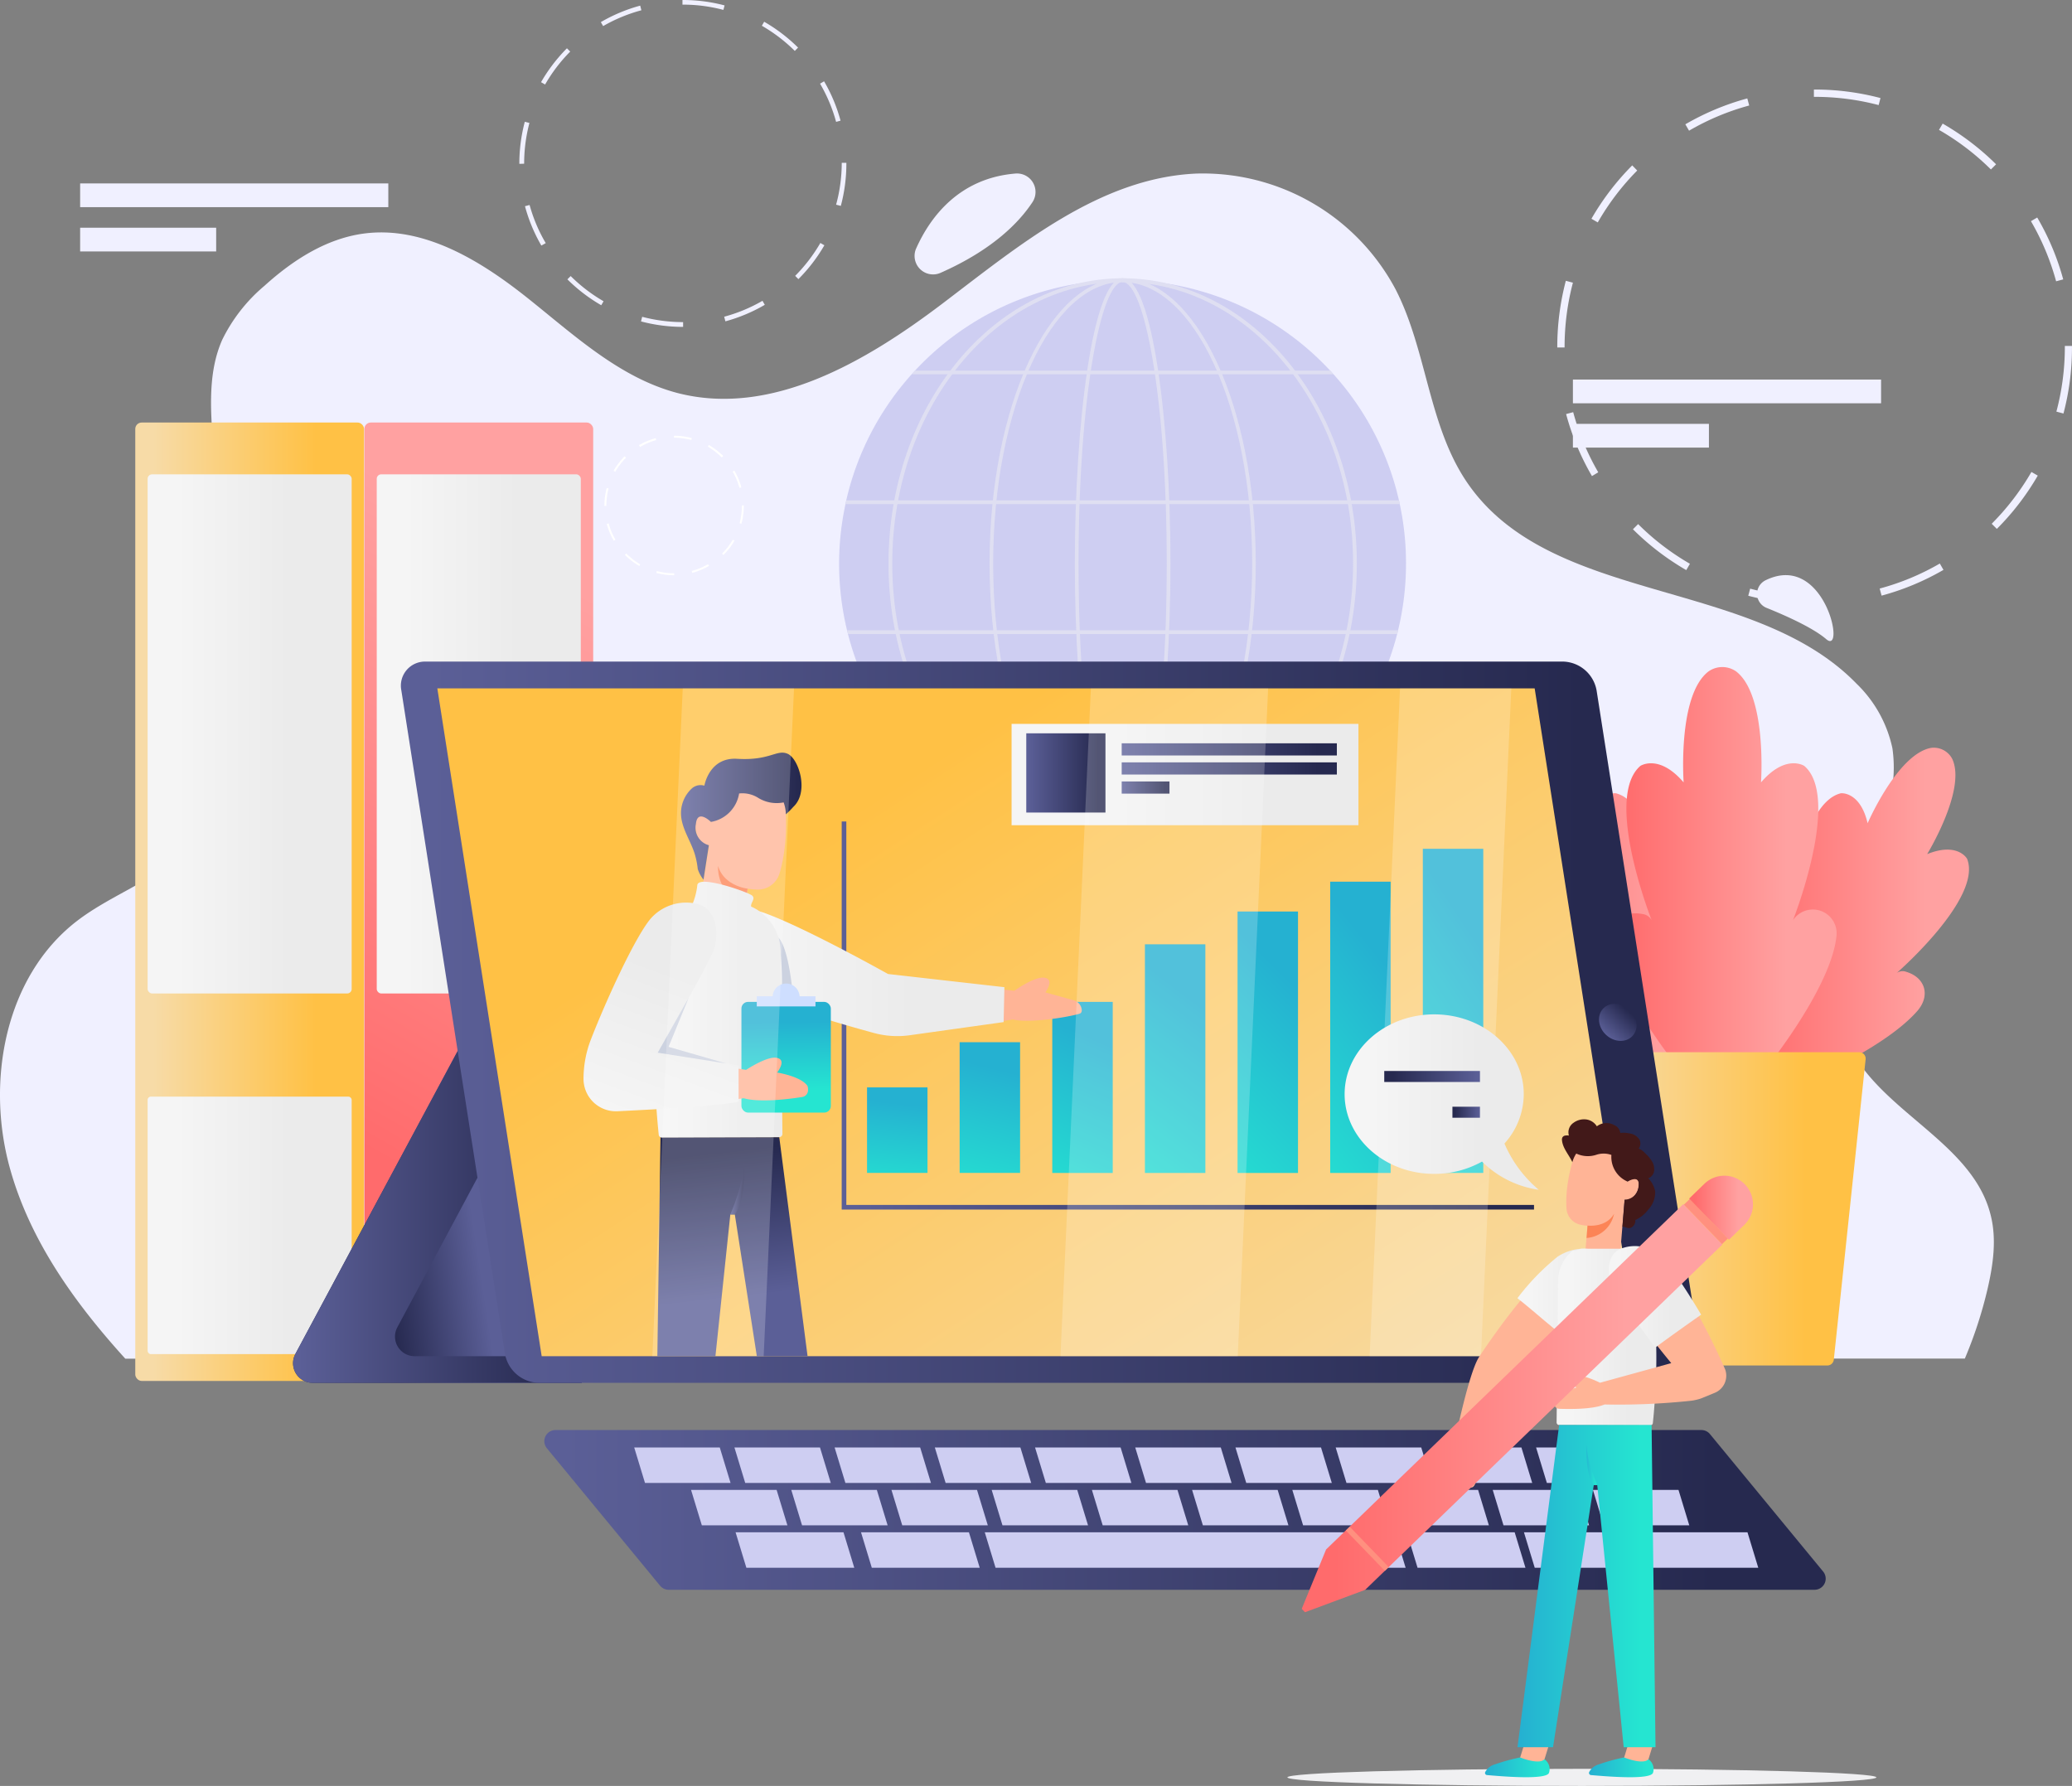 <svg xmlns="http://www.w3.org/2000/svg" xmlns:xlink="http://www.w3.org/1999/xlink" width="288" height="248.246" viewBox="0 0 288 248.246"><rect x="0" y="0" width="288" height="248.246" fill="#808080" stroke="none"/><defs><style>.a{fill:#f0f0ff;}.b{fill:#fff;}.c{fill:url(#a);}.d{fill:url(#b);}.e{fill:url(#c);}.f{fill:url(#d);}.g{fill:url(#g);}.h{fill:url(#h);}.i{fill:url(#i);}.j{fill:url(#j);}.k{fill:url(#k);}.l{fill:#cecef2;}.m{fill:#dfdff2;}.n{fill:url(#l);}.o{fill:url(#m);}.p{fill:url(#n);}.q{fill:url(#o);}.r{fill:url(#p);}.s{fill:url(#q);}.t{fill:url(#r);}.u{fill:url(#s);}.v{fill:url(#t);}.w{fill:url(#u);}.x{fill:url(#v);}.y{fill:url(#w);}.z{fill:url(#x);}.aa{fill:url(#y);}.ab{fill:url(#z);}.ac{fill:url(#aa);}.ad{fill:url(#ab);}.ae{fill:url(#ac);}.af{fill:url(#ad);}.ag{fill:url(#ae);}.ah{fill:#ffb496;}.ai{fill:#fc8456;}.aj{fill:url(#af);}.ak{fill:url(#ag);}.al{fill:#ccd2e0;}.am{fill:url(#ah);}.an{fill:url(#ai);}.ao{fill:#cedeff;}.ap{fill:url(#aj);}.aq{opacity:0.21;}.ar{fill:#f0f0f2;}.as{fill:#421919;}.at{fill:url(#ak);}.au{fill:url(#al);}.av{fill:url(#am);}.aw{fill:url(#an);}.ax{fill:#ff907f;}.ay{fill:url(#ao);}.az{fill:url(#ap);}.ba{fill:url(#aq);}.bb{fill:url(#ar);}.bc{fill:url(#as);}.bd{fill:url(#at);}.be{fill:url(#au);}</style><linearGradient id="a" y1="0.5" x2="1" y2="0.5" gradientUnits="objectBoundingBox"><stop offset="0.08" stop-color="#f7dba7"/><stop offset="0.79" stop-color="#ffc145"/></linearGradient><linearGradient id="b" y1="0.5" x2="1" y2="0.5" gradientUnits="objectBoundingBox"><stop offset="0.14" stop-color="#f5f5f5"/><stop offset="0.69" stop-color="#ebebeb"/></linearGradient><linearGradient id="c" x1="0" y1="0.5" x2="1" y2="0.5" xlink:href="#b"/><linearGradient id="d" x1="0.444" y1="0.904" x2="0.585" y2="-0.115" gradientUnits="objectBoundingBox"><stop offset="0.08" stop-color="#ff6b6c"/><stop offset="0.77" stop-color="#ffa1a1"/></linearGradient><linearGradient id="g" x1="0" y1="0.5" x2="1" y2="0.5" xlink:href="#d"/><linearGradient id="h" x1="0" y1="0.5" x2="1" y2="0.5" xlink:href="#d"/><linearGradient id="i" x1="0" y1="0.5" x2="1" y2="0.5" xlink:href="#d"/><linearGradient id="j" y1="0.5" x2="0.999" y2="0.5" xlink:href="#a"/><linearGradient id="k" y1="0.5" x2="1" y2="0.5" gradientUnits="objectBoundingBox"><stop offset="0.02" stop-color="#5b5f97"/><stop offset="0.91" stop-color="#26294f"/></linearGradient><linearGradient id="l" x1="0.604" y1="0.614" x2="0.256" y2="0.716" xlink:href="#k"/><linearGradient id="m" x1="0" y1="0.5" x2="1" y2="0.5" xlink:href="#k"/><linearGradient id="n" x1="0" y1="0.5" x2="1" y2="0.5" xlink:href="#k"/><linearGradient id="o" x1="1.108" y1="1.024" x2="0.03" y2="0.096" xlink:href="#a"/><linearGradient id="p" x1="-0.047" y1="0.5" x2="1.047" y2="0.5" xlink:href="#k"/><linearGradient id="q" x1="0" y1="0.5" x2="1" y2="0.5" xlink:href="#b"/><linearGradient id="r" x1="0" y1="0.5" x2="1" y2="0.5" xlink:href="#k"/><linearGradient id="s" x1="0" y1="0.498" x2="1" y2="0.498" xlink:href="#k"/><linearGradient id="t" x1="0" y1="0.502" x2="1" y2="0.502" xlink:href="#k"/><linearGradient id="u" x1="0" y1="0.502" x2="1" y2="0.502" xlink:href="#k"/><linearGradient id="v" x1="0.593" y1="0.173" x2="0.236" y2="1.423" gradientUnits="objectBoundingBox"><stop offset="0.02" stop-color="#25b1d1"/><stop offset="0.89" stop-color="#25e5d1"/></linearGradient><linearGradient id="w" x1="0.584" y1="0.173" x2="0.262" y2="1.423" xlink:href="#v"/><linearGradient id="x" x1="0.575" y1="0.172" x2="0.287" y2="1.425" xlink:href="#v"/><linearGradient id="y" x1="0.566" y1="0.172" x2="0.313" y2="1.426" xlink:href="#v"/><linearGradient id="z" x1="0.55" y1="0.17" x2="0.36" y2="1.43" xlink:href="#v"/><linearGradient id="aa" x1="0.539" y1="0.169" x2="0.393" y2="1.436" xlink:href="#v"/><linearGradient id="ab" x1="0.525" y1="0.164" x2="0.428" y2="1.448" xlink:href="#v"/><linearGradient id="ac" x1="0" y1="0.5" x2="1" y2="0.5" xlink:href="#k"/><linearGradient id="ad" x1="0.481" y1="0.75" x2="0.423" y2="0" xlink:href="#k"/><linearGradient id="ae" x1="0" y1="0.5" x2="1.001" y2="0.5" xlink:href="#k"/><linearGradient id="af" x1="0" y1="0.5" x2="1.001" y2="0.5" xlink:href="#k"/><linearGradient id="ag" x1="0" y1="0.501" x2="1" y2="0.501" xlink:href="#b"/><linearGradient id="ah" x1="0.001" y1="0.5" x2="1.001" y2="0.5" xlink:href="#b"/><linearGradient id="ai" x1="0.497" y1="0.169" x2="0.503" y2="0.879" xlink:href="#v"/><linearGradient id="aj" x1="0.394" y1="1.256" x2="0.76" y2="-0.068" xlink:href="#b"/><linearGradient id="ak" x1="0" y1="0.499" x2="1.001" y2="0.499" xlink:href="#b"/><linearGradient id="al" x1="0" y1="0.5" x2="1" y2="0.5" xlink:href="#b"/><linearGradient id="am" x1="0" y1="0.5" x2="1" y2="0.5" xlink:href="#b"/><linearGradient id="an" x1="0" y1="0.5" x2="1" y2="0.5" xlink:href="#d"/><linearGradient id="ao" x1="0" y1="0.5" x2="1" y2="0.5" xlink:href="#d"/><linearGradient id="ap" x1="0" y1="0.51" x2="0.999" y2="0.51" xlink:href="#v"/><linearGradient id="aq" x1="0" y1="0.5" x2="1" y2="0.5" xlink:href="#v"/><linearGradient id="ar" x1="0.003" y1="0.501" x2="1" y2="0.501" xlink:href="#v"/><linearGradient id="as" x1="0" y1="0.51" x2="1" y2="0.51" xlink:href="#v"/><linearGradient id="at" x1="0" y1="0.5" x2="1" y2="0.5" xlink:href="#b"/><linearGradient id="au" x1="0" y1="0.5" x2="1" y2="0.5" xlink:href="#k"/></defs><g transform="translate(-0.002)"><g transform="translate(0.002)"><path class="a" d="M273.106,202.242a59.484,59.484,0,0,0,3.156-9.675c.784-3.375,1.286-6.93.431-10.286-2.571-10.35-15.911-14.5-20.051-24.332-4.5-10.607,3.484-21.979,6-33.21a18.893,18.893,0,0,0,.4-7.322,17.541,17.541,0,0,0-5-9C243.631,93.6,215.57,97.54,203.922,80.459c-5.4-7.92-5.561-18.341-9.951-26.865a30.349,30.349,0,0,0-27.688-16.071c-13.41.6-24.551,9.926-35.242,18.039s-23.818,15.8-36.81,12.478c-8.1-2.1-14.471-8.113-21.021-13.314s-14.451-10-22.731-8.852c-5.194.72-9.816,3.716-13.706,7.239a22.986,22.986,0,0,0-5.876,7.5c-1.98,4.455-1.646,9.546-1.286,14.406l2.179,28.7c.726,9.559,1.054,20.346-5.49,27.36-4.281,4.59-10.684,6.538-15.654,10.376-9.906,7.669-12.613,22.114-9.3,34.207,2.764,10.093,9,18.8,16.071,26.589Z" transform="translate(-0.002 -13.396)"/><path class="a" d="M197.974,47.921c1.929-4.32,5.959-9.771,13.828-10.4a2.571,2.571,0,0,1,2.327,3.986c-1.832,2.777-5.5,6.6-12.767,9.816a2.571,2.571,0,0,1-3.388-3.407Z" transform="translate(-70.624 -13.4)"/><path class="a" d="M381.126,125.054a2.1,2.1,0,0,0,.109,3.857c2.777,1.119,6.48,2.79,8.286,4.346C392.28,135.622,389.355,121.068,381.126,125.054Z" transform="translate(-135.683 -44.413)"/><path class="a" d="M135.054,45.437h0a22.932,22.932,0,0,1-5.851-.759l.161-.643a22.282,22.282,0,0,0,5.689.739Zm5.876-.771-.167-.643a21.922,21.922,0,0,0,5.323-2.211l.321.559A22.68,22.68,0,0,1,140.929,44.666Zm-17.254-2.237a22.847,22.847,0,0,1-4.706-3.6l.456-.456a22.371,22.371,0,0,0,4.571,3.5ZM151.08,38.8l-.45-.456a22.372,22.372,0,0,0,3.5-4.571l.559.321a22.686,22.686,0,0,1-3.594,4.686Zm-35.73-4.667a22.5,22.5,0,0,1-2.276-5.471l.643-.167a21.626,21.626,0,0,0,2.244,5.3Zm41.612-5.516-.643-.167a22.114,22.114,0,0,0,.784-5.728v-.09h.643v.09a22.809,22.809,0,0,1-.765,5.876ZM112.483,22.77h-.193a22.77,22.77,0,0,1,.759-5.844l.643.161a22.1,22.1,0,0,0-.733,5.67Zm43.837-5.831a21.889,21.889,0,0,0-2.231-5.31l.559-.328a22.314,22.314,0,0,1,2.289,5.471Zm-40.455-5.194-.559-.321a22.893,22.893,0,0,1,3.6-4.712l.456.456a22.2,22.2,0,0,0-3.478,4.558Zm34.714-4.667A22.153,22.153,0,0,0,146,3.581l.321-.559a23.034,23.034,0,0,1,4.712,3.594Zm-26.64-3.452-.321-.553A22.564,22.564,0,0,1,129.088.784l.167.643a22.006,22.006,0,0,0-5.316,2.2Zm16.714-2.25a21.947,21.947,0,0,0-5.625-.733h-.064V0h.064a22.6,22.6,0,0,1,5.791.753Z" transform="translate(-40.104)"/><path class="a" d="M372.53,90.923H372.5a35.852,35.852,0,0,1-9.244-1.2l.264-.984a34.94,34.94,0,0,0,8.961,1.164Zm9.257-1.215-.264-.984a34.483,34.483,0,0,0,8.357-3.478l.508.881a35.621,35.621,0,0,1-8.6,3.581Zm-27.148-3.549a36.084,36.084,0,0,1-7.412-5.676l.72-.72a34.83,34.83,0,0,0,7.2,5.516Zm43.168-5.728-.714-.714a35.087,35.087,0,0,0,5.522-7.2l.881.508A35.928,35.928,0,0,1,397.807,80.432ZM341.531,73.09a35.407,35.407,0,0,1-3.594-8.621l.984-.264a34.568,34.568,0,0,0,3.484,8.357ZM407.1,64.4l-1.016-.27a34.914,34.914,0,0,0,1.176-9V55h.99v.129a35.832,35.832,0,0,1-1.183,9.27Zm-69.377-9.186H336.71v-.084a36.151,36.151,0,0,1,1.189-9.186l.984.264a34.96,34.96,0,0,0-1.157,8.923Zm68.323-9.2a34.619,34.619,0,0,0-3.5-8.357l.874-.508a35.356,35.356,0,0,1,3.613,8.6Zm-63.707-8.184-.881-.508a35.917,35.917,0,0,1,5.67-7.419l.694.714a34.877,34.877,0,0,0-5.484,7.213Zm54.643-7.361a34.9,34.9,0,0,0-7.213-5.5l.508-.874a36.07,36.07,0,0,1,7.425,5.657Zm-41.959-5.394-.514-.881a35.744,35.744,0,0,1,8.614-3.6l.264.984a34.451,34.451,0,0,0-8.357,3.5Zm26.357-3.555a34.985,34.985,0,0,0-8.891-1.144h-.109V19.36h.1a35.865,35.865,0,0,1,9.154,1.183Z" transform="translate(-120.254 -6.914)"/><path class="b" d="M140.381,113.609h0a9.867,9.867,0,0,1-2.494-.321l.071-.264a9.565,9.565,0,0,0,2.424.315Zm2.507-.328-.071-.264a9.47,9.47,0,0,0,2.269-.945l.135.238a9.643,9.643,0,0,1-2.334.971Zm-7.354-.958a9.746,9.746,0,0,1-2.006-1.543l.193-.193a9.766,9.766,0,0,0,1.929,1.5Zm11.694-1.53-.193-.193a9.5,9.5,0,0,0,1.491-1.929l.238.135a9.5,9.5,0,0,1-1.536,1.986Zm-15.249-1.986a9.643,9.643,0,0,1-.971-2.334l.27-.071a9.071,9.071,0,0,0,.945,2.263Zm17.756-2.353-.264-.071a9.418,9.418,0,0,0,.315-2.436v-.039h.276a9.7,9.7,0,0,1-.328,2.52Zm-19.054-2.488h0a9.5,9.5,0,0,1,.321-2.488l.264.071a9.514,9.514,0,0,0-.315,2.417Zm18.778-2.494a9.232,9.232,0,0,0-.951-2.269l.238-.135a9.4,9.4,0,0,1,.977,2.334ZM132.2,99.221l-.244-.135a9.934,9.934,0,0,1,1.536-2.012l.2.193a9.155,9.155,0,0,0-1.491,1.954Zm14.786-1.993a9.554,9.554,0,0,0-1.929-1.491l.135-.238a9.932,9.932,0,0,1,2.012,1.536Zm-11.366-1.459-.135-.238a9.4,9.4,0,0,1,2.334-.977l.071.264a9.488,9.488,0,0,0-2.256.958Zm7.142-.964a9.5,9.5,0,0,0-2.411-.309V94.22a9.734,9.734,0,0,1,2.482.322Z" transform="translate(-46.672 -33.65)"/><rect class="a" width="42.834" height="3.298" transform="translate(218.629 52.759)"/><rect class="a" width="18.906" height="3.298" transform="translate(218.629 58.918)"/><rect class="a" width="42.834" height="3.298" transform="translate(11.14 25.496)"/><rect class="a" width="18.906" height="3.298" transform="translate(11.14 31.654)"/><rect class="c" width="31.802" height="133.22" rx="0.89" transform="translate(18.803 58.732)"/><rect class="d" width="28.363" height="72.161" rx="0.62" transform="translate(20.519 65.932)"/><rect class="e" width="28.363" height="35.788" rx="0.44" transform="translate(20.519 152.435)"/><rect class="f" width="31.802" height="133.22" rx="0.89" transform="translate(50.65 58.732)"/><rect class="d" width="28.363" height="72.161" rx="0.62" transform="translate(52.366 65.932)"/><rect class="e" width="28.363" height="35.788" rx="0.44" transform="translate(52.366 152.435)"/><path class="g" d="M346.809,185.064v.077c0,.026-1.607-15.776-7.348-17.139,0,0-2.668-.289-3.716,4.166,0,0-4.172-9.643-8.814-10.472a2.893,2.893,0,0,0-2.944,1.524c-2.012,4.262,3.484,13.243,3.484,13.243-4.243-1.716-5.541.643-5.541.643-2.2,5.471,9.771,15.879,9.771,15.879a1.427,1.427,0,0,0-1.337-.154c-2.668.81-3.349,3.343-1.517,5.439,4.159,4.757,13.738,8.955,13.738,8.955l4.365-2.269.874-.45,4.359-2.263s2.481-12.169.1-17.929A2.861,2.861,0,0,0,346.809,185.064Z" transform="translate(-114.879 -57.739)"/><path class="h" d="M382.991,185.064v.077c0,.026,1.614-15.776,7.354-17.139,0,0,2.668-.289,3.709,4.166,0,0,4.179-9.643,8.82-10.472a2.886,2.886,0,0,1,2.938,1.524c2.019,4.262-3.484,13.243-3.484,13.243,4.249-1.716,5.548.643,5.548.643,2.192,5.471-9.778,15.879-9.778,15.879a1.44,1.44,0,0,1,1.344-.154c2.668.81,3.349,3.343,1.517,5.439-4.159,4.757-13.744,8.955-13.744,8.955l-4.352-2.269-.874-.45-4.365-2.263s-2.475-12.169-.1-17.929a2.854,2.854,0,0,1,5.464.752Z" transform="translate(-134.462 -57.739)"/><path class="i" d="M373.533,179.357l-.045.077s6.731-17.023,1.575-21.459c0,0-2.571-1.723-6.017,2.289,0,0,.861-12.118-3.465-15.429a3.336,3.336,0,0,0-3.825,0c-4.333,3.291-3.465,15.429-3.465,15.429-3.439-4.011-6.017-2.289-6.017-2.289-5.143,4.436,1.575,21.459,1.575,21.459a1.671,1.671,0,0,0-1.286-.874c-3.163-.585-5.207,1.646-4.442,4.764,1.729,7.071,9.315,16.476,9.315,16.476h12.471s9-11.147,9.643-18.315A3.308,3.308,0,0,0,373.533,179.357Z" transform="translate(-124.272 -51.511)"/><path class="j" d="M376.036,271.057H347a.894.894,0,0,1-.894-.8l-4.4-41.754a.9.9,0,0,1,.894-.99h37.864a.887.887,0,0,1,.887.99l-4.423,41.754a.906.906,0,0,1-.894.8Z" transform="translate(-122.037 -81.253)"/><path class="k" d="M294.249,331.414H134.987a1.543,1.543,0,0,1-1.2-.566l-15.737-19.106a1.549,1.549,0,0,1,1.2-2.533H278.518a1.543,1.543,0,0,1,1.2.566l15.731,19.106a1.549,1.549,0,0,1-1.2,2.533Z" transform="translate(-42.037 -110.432)"/><path class="l" d="M271.42,336.241h-57l-1.5-4.931h57Z" transform="translate(-76.043 -118.324)"/><path class="l" d="M320.666,336.241h-15l-1.5-4.931h15Z" transform="translate(-108.633 -118.324)"/><path class="l" d="M202.666,336.241h-15l-1.5-4.931h15Z" transform="translate(-66.49 -118.324)"/><path class="l" d="M175.542,336.241h-15l-1.5-4.931h15Z" transform="translate(-56.801 -118.324)"/><path class="l" d="M162.811,327.074H150.918l-1.5-4.924h11.893Z" transform="translate(-53.365 -115.053)"/><path class="l" d="M184.477,327.074H172.584l-1.5-4.924h11.893Z" transform="translate(-61.101 -115.053)"/><path class="l" d="M206.141,327.074H194.248l-1.5-4.924h11.893Z" transform="translate(-68.84 -115.053)"/><path class="l" d="M227.811,327.074H215.918l-1.5-4.924h11.893Z" transform="translate(-76.579 -115.053)"/><path class="l" d="M249.477,327.074H237.584l-1.5-4.924h11.893Z" transform="translate(-84.315 -115.053)"/><path class="l" d="M271.141,327.074H259.248l-1.5-4.924h11.893Z" transform="translate(-92.054 -115.053)"/><path class="l" d="M292.811,327.074H280.918l-1.5-4.924h11.893Z" transform="translate(-99.793 -115.053)"/><path class="l" d="M314.477,327.074H302.584l-1.5-4.924h11.893Z" transform="translate(-107.529 -115.053)"/><path class="l" d="M336.141,327.074H324.248l-1.5-4.924h11.893Z" transform="translate(-115.268 -115.053)"/><path class="l" d="M357.811,327.074H345.918l-1.5-4.924h11.893Z" transform="translate(-123.008 -115.053)"/><path class="l" d="M150.521,317.911H138.628l-1.5-4.931h11.893Z" transform="translate(-48.976 -111.778)"/><path class="l" d="M172.187,317.911H160.294l-1.5-4.931h11.893Z" transform="translate(-56.711 -111.778)"/><path class="l" d="M193.851,317.911H181.958l-1.5-4.931h11.893Z" transform="translate(-64.451 -111.778)"/><path class="l" d="M215.521,317.911H203.628l-1.5-4.931h11.893Z" transform="translate(-72.19 -111.778)"/><path class="l" d="M237.187,317.911H225.294l-1.5-4.931h11.893Z" transform="translate(-79.926 -111.778)"/><path class="l" d="M258.851,317.911H246.958l-1.5-4.931h11.893Z" transform="translate(-87.665 -111.778)"/><path class="l" d="M280.521,317.911H268.628l-1.5-4.931h11.893Z" transform="translate(-95.404 -111.778)"/><path class="l" d="M302.187,317.911H290.294l-1.5-4.931h11.893Z" transform="translate(-103.14 -111.778)"/><path class="l" d="M323.851,317.911H311.958l-1.5-4.931h11.893Z" transform="translate(-110.879 -111.778)"/><path class="l" d="M345.521,317.911H333.628l-1.5-4.931h11.893Z" transform="translate(-118.618 -111.778)"/><path class="l" d="M346,336.241H331l-1.5-4.931h15Z" transform="translate(-117.679 -118.324)"/><path class="l" d="M371,336.241H356l-1.5-4.931h15Z" transform="translate(-126.608 -118.324)"/><path class="l" d="M260.229,99.962a39.324,39.324,0,0,1-1.1,9.276c-.039.174-.084.347-.129.521a39.214,39.214,0,0,1-9.8,17.531l-.5.514a39.388,39.388,0,0,1-55.736,0l-.5-.514a39.215,39.215,0,0,1-9.8-17.531c-.045-.174-.09-.347-.129-.521a39.322,39.322,0,0,1-1.1-9.276,38.857,38.857,0,0,1,.889-8.267c.031-.167.063-.341.1-.508a39.272,39.272,0,0,1,9.1-17.537c.154-.174.309-.347.469-.514a39.375,39.375,0,0,1,57.69,0c.161.167.315.341.469.514a39.215,39.215,0,0,1,9.1,17.537c.045.167.077.341.109.514A38.84,38.84,0,0,1,260.229,99.962Z" transform="translate(-64.801 -21.629)"/><path class="m" d="M224.658,139.473c-17.949,0-32.548-17.788-32.548-39.652s14.6-39.652,32.548-39.652,32.548,17.788,32.548,39.652S242.607,139.473,224.658,139.473Zm0-78.789c-17.659,0-32.027,17.556-32.027,39.137S207,138.959,224.658,138.959s32.027-17.556,32.027-39.137S242.317,60.7,224.658,60.7Z" transform="translate(-68.611 -21.489)"/><path class="m" d="M232.461,139.473c-10.2,0-18.5-17.788-18.5-39.652s8.3-39.652,18.5-39.652,18.5,17.788,18.5,39.652S242.664,139.473,232.461,139.473Zm0-78.789c-9.913,0-18,17.556-18,39.137s8.068,39.137,18,39.137,18-17.556,18-39.137-8.087-39.118-18-39.118Z" transform="translate(-76.415 -21.489)"/><path class="m" d="M239.047,139.473c-4.159,0-6.647-20.16-6.647-39.652s2.488-39.652,6.647-39.652,6.647,20.16,6.647,39.652S243.206,139.473,239.047,139.473Zm0-78.789c-2.964,0-6.133,15.731-6.133,39.137s3.169,39.137,6.133,39.137,6.126-15.731,6.126-39.137S242,60.7,239.047,60.7Z" transform="translate(-83.001 -21.489)"/><path class="m" d="M255.769,80.644H197.14c.154-.174.309-.347.469-.514H255.3C255.46,80.3,255.614,80.471,255.769,80.644Z" transform="translate(-70.408 -28.618)"/><path class="m" d="M259.86,108.714H182.82c.032-.174.064-.347.1-.514h76.828C259.8,108.374,259.828,108.547,259.86,108.714Z" transform="translate(-65.294 -38.643)"/><path class="m" d="M259.76,136.28c-.039.174-.084.347-.129.521H183.3c-.045-.174-.09-.347-.129-.521Z" transform="translate(-65.419 -48.671)"/><path class="m" d="M255.349,164.36l-.5.514H199.111l-.5-.514Z" transform="translate(-70.933 -58.7)"/><path class="n" d="M63.677,252.365,102.66,179.6l.836,76.757H66.081a2.726,2.726,0,0,1-2.4-3.992Z" transform="translate(-22.631 -64.143)"/><path class="o" d="M103.49,256.343H66.075a2.726,2.726,0,0,1-2.4-4.011l38.983-72.772.244,22.3L77.852,248.629a2.726,2.726,0,0,0,2.4,4.011h23.194Z" transform="translate(-22.625 -64.128)"/><path class="p" d="M263.934,243.3H105.791a4.873,4.873,0,0,1-4.641-4.011L86.743,147.061A3.349,3.349,0,0,1,90.1,143.05H248.242a4.86,4.86,0,0,1,4.635,4.011l14.445,92.257a3.349,3.349,0,0,1-3.388,3.986Z" transform="translate(-30.957 -51.089)"/><path class="q" d="M261.588,241.669H109.063L94.56,148.84H247.085Z" transform="translate(-33.772 -53.157)"/><ellipse class="r" cx="2.385" cy="2.79" rx="2.385" ry="2.79" transform="translate(221.198 141.962) rotate(-47.23)"/><rect class="s" width="48.214" height="14.085" transform="translate(140.605 100.62)"/><rect class="t" width="11.006" height="11.012" transform="translate(142.649 101.932)"/><rect class="u" width="29.906" height="1.691" transform="translate(155.912 103.32)"/><rect class="v" width="29.906" height="1.691" transform="translate(155.912 105.969)"/><rect class="w" width="6.641" height="1.691" transform="translate(155.912 108.624)"/><rect class="x" width="8.402" height="45.052" transform="translate(197.768 117.984)"/><rect class="y" width="8.402" height="40.487" transform="translate(184.892 122.555)"/><rect class="z" width="8.402" height="36.341" transform="translate(172.015 126.701)"/><rect class="aa" width="8.402" height="31.783" transform="translate(159.139 131.259)"/><rect class="ab" width="8.402" height="23.779" transform="translate(146.262 139.263)"/><rect class="ac" width="8.402" height="18.167" transform="translate(133.386 144.868)"/><rect class="ad" width="8.402" height="11.886" transform="translate(120.516 151.149)"/><path class="ae" d="M278.22,231.562H181.99V177.62h.643v53.3H278.22Z" transform="translate(-64.997 -63.435)"/><path class="af" d="M163.01,276.326h-7.052l-3.06-19.7h-.624l-2.07,19.7H142.13l.437-30.446h16.509Z" transform="translate(-50.761 -87.814)"/><path class="ag" d="M157.91,258.261s2.128-4.815,1.864-7.791c0,0,.456,5.638-1.241,7.791Z" transform="translate(-56.397 -89.453)"/><rect class="ah" width="6.229" height="9.54" transform="matrix(0.988, 0.155, -0.155, 0.988, 98.585, 117.276)"/><path class="ah" d="M162.172,169.234c-.836-.643-7.547-2.031-8.666.039a16.678,16.678,0,0,0-.964,5.034c-.463-.54-1.241-1.228-1.8-.643-.816.874-.3,3.857,1.588,3.9v.81a4.352,4.352,0,0,0,1.344,3.362,8.267,8.267,0,0,0,5.259,1.98,3.137,3.137,0,0,0,3.111-2.211C163.567,176.524,162.9,169.781,162.172,169.234Z" transform="translate(-53.703 -60.064)"/><path class="ai" d="M159.359,190.393s-3.291-.36-4.1-3.163a5.374,5.374,0,0,0,3.761,5.355Z" transform="translate(-55.448 -66.867)"/><path class="aj" d="M162.084,162.908c-1.53-.681-2.449.971-7.033.688-3.909-.244-4.558,3.735-4.558,3.735a1.826,1.826,0,0,0-1.723.366,4.674,4.674,0,0,0-1.53,3.452c0,2.031,1.344,3.793,1.929,5.734a11.3,11.3,0,0,1,.4,2.025,4.5,4.5,0,0,0,.8,1.485l.746-4.783a2.518,2.518,0,0,1-1.8-2.964c.206-2.147,2.089-.276,2.089-.276a4.781,4.781,0,0,0,3.915-3.954,4.1,4.1,0,0,1,2.571.559,4.887,4.887,0,0,0,3.619.681,5.181,5.181,0,0,1,.309,1.659,11.652,11.652,0,0,0,1.041-1.041h0C165.086,168.2,163.607,163.589,162.084,162.908Z" transform="translate(-52.586 -58.122)"/><path class="ah" d="M196,212.072s-13.539,2.263-17.2,1.53c0,0-17.814-3.9-21.857-8.4s-2.571-8.544,2.2-8.145,19.806,9,19.806,9l17.248,2.031s2.758-1.98,4.114-1.826.585,1.479.212,2.051l3.889,1.08a1.543,1.543,0,0,1,1.144,1.241c.045.283,0,.54-.3.643C203.286,211.847,198.073,212.606,196,212.072Z" transform="translate(-55.211 -70.367)"/><path class="ak" d="M178.144,205.564l16.181,1.832-.109,4.854-13.082,1.832a12.388,12.388,0,0,1-4.931-.315c-5.04-1.369-16.316-4.629-19.729-7.213a8.711,8.711,0,0,1-2.938-3.767,4.577,4.577,0,0,1,4.056-6.287,10.182,10.182,0,0,1,3.76.72C167.215,199.425,178.144,205.564,178.144,205.564Z" transform="translate(-54.716 -70.178)"/><path class="al" d="M168.29,202.69a38.476,38.476,0,0,1,.392,9.3l1.787.643S170.032,204.516,168.29,202.69Z" transform="translate(-60.104 -72.389)"/><path class="am" d="M159.026,200.578a6.9,6.9,0,0,0-3.819-6.345l-.276-.122c-.1-.54.643-1.067.148-1.53s-7.515-2.951-7.631-1.446a9.482,9.482,0,0,1-.791,2.9h0a3.42,3.42,0,0,0-1.736,1.369c-4.391,6.795-3.645,22.5-2.835,30.407a.437.437,0,0,0,.444.4l16.3-.058a.45.45,0,0,0,.45-.463Z" transform="translate(-50.526 -68.091)"/><rect class="an" width="12.426" height="15.39" rx="0.92" transform="translate(103.056 139.263)"/><path class="ao" d="M169.583,214.438a1.877,1.877,0,0,0-3.748,0H163.63v1.408h8.158v-1.408Z" transform="translate(-58.44 -75.953)"/><path class="ah" d="M157.313,220.839c-.874-1.344-4.217-1.871-4.217-1.871.392-.553,1.209-1.858-.141-2.057s-4.179,1.684-4.179,1.684l-13.063-2c2.874-4.455,8.023-12.78,8.563-16.142.752-4.7-3.169-6.5-7.965-2.809-3.131,2.4-6.429,10.678-8.357,16.136-1.022,2.912-1.659,5.021-1.659,5.021h0a3.279,3.279,0,0,0,2.308,3.954c1.594.456,2.61.714,2.61.714a9.3,9.3,0,0,0,1.774.2c5.034.238,15.467-1.131,15.467-1.131,2.25.643,6.429.1,8.119-.174a.951.951,0,0,0,.81-.932A1.588,1.588,0,0,0,157.313,220.839Z" transform="translate(-45.071 -69.882)"/><path class="ap" d="M142.929,195.732a3.17,3.17,0,0,0-1.241-.45,6.564,6.564,0,0,0-6.216,2.141c-2.224,2.694-6.2,11.417-8.28,16.772a15.126,15.126,0,0,0-1.022,5.471h0a4.5,4.5,0,0,0,4.7,4.5c5.625-.27,14.561-.771,16.856-1.337v-5.021l-11.25-1.768s6.872-11.976,7.676-13.982C144.89,200.2,144.98,197.05,142.929,195.732Z" transform="translate(-45.062 -69.7)"/><path class="al" d="M146.494,215.8l-4.294,7.6,9.508,1.491-7.991-2.308Z" transform="translate(-50.786 -77.071)"/><g class="aq" transform="translate(90.674 95.69)"><path class="b" d="M156.524,241.672H141.05l4.224-92.822h15.467Z" transform="translate(-141.05 -148.85)"/><path class="b" d="M253.931,241.672H229.29l4.224-92.822h24.641Z" transform="translate(-172.564 -148.85)"/><path class="b" d="M311.614,241.672H296.14l4.224-92.822h15.467Z" transform="translate(-196.439 -148.85)"/></g><ellipse class="ar" cx="40.931" cy="1.189" rx="40.931" ry="1.189" transform="translate(178.945 245.868)"/><rect class="ah" width="4.847" height="7.419" transform="matrix(-0.997, -0.081, 0.081, -0.997, 225.22, 174.001)"/><path class="ah" d="M340.807,246.726c.746-.321,6.075-.161,6.544,1.614a12.689,12.689,0,0,1-.193,3.979c.45-.321,1.164-.7,1.479-.148.463.81-.482,2.989-1.929,2.655-.039.225-.084.431-.122.643a3.381,3.381,0,0,1-1.633,2.3,6.429,6.429,0,0,1-4.333.534,2.443,2.443,0,0,1-1.929-2.244C338.4,252,340.164,247,340.807,246.726Z" transform="translate(-120.951 -88.068)"/><path class="ai" d="M343.175,264.089s2.571.334,3.684-1.639a4.179,4.179,0,0,1-3.819,3.362Z" transform="translate(-122.515 -93.732)"/><path class="as" d="M346.127,256.946l.309-3.754a1.974,1.974,0,0,0,1.929-1.929c.231-1.659-1.536-.591-1.536-.591a3.723,3.723,0,0,1-2.237-3.7,3.214,3.214,0,0,0-2.025-.045,3.782,3.782,0,0,1-2.861-.148,4.236,4.236,0,0,0-.54,1.2c-.469-1.022-1.337-1.929-1.44-3.034a.688.688,0,0,1,.058-.411.534.534,0,0,1,.405-.257,1.615,1.615,0,0,1,.495,0,1.594,1.594,0,0,1,.643-1.774,2.481,2.481,0,0,1,1.742-.469,2.07,2.07,0,0,1,1.5.958,2.173,2.173,0,0,1,2.411-.167,1.35,1.35,0,0,1,.842,1.086,4.107,4.107,0,0,1,1.4.09,1.884,1.884,0,0,1,1.286.868,1.209,1.209,0,0,1-.122,1.221,2.308,2.308,0,0,1,.894.643,5.42,5.42,0,0,1,.919,1.074,2.077,2.077,0,0,1,.334,1.344,1.286,1.286,0,0,1-.816,1.067,3.561,3.561,0,0,1,.958,1.813,3.5,3.5,0,0,1-.99,2.571,4.5,4.5,0,0,1-1.768,1.414,1.048,1.048,0,0,1-.6,1.061C346.93,257.28,346.564,256.946,346.127,256.946Z" transform="translate(-120.613 -86.434)"/><path class="ah" d="M313.05,298.541s2.07-10.479,3.606-12.941c0,0,7.714-11.9,12.118-13.609s6.917.495,5.329,3.857-12,11.944-12,11.944l-6.21,12s.681,2.571.2,3.5-1.241,0-1.556-.4l-1.851,2.533a1.221,1.221,0,0,1-1.221.5c-.219-.051-.386-.161-.373-.392C311.205,303.928,312.086,299.916,313.05,298.541Z" transform="translate(-111.104 -96.927)"/><path class="at" d="M340.719,274.676a7.894,7.894,0,0,1-1.562,2.572c-1.209,1.376-3.021,3.124-4.809,4.77-1.864-1.434-3.639-3.028-5.451-4.5l-.8-.643a32.347,32.347,0,0,1,5.606-5.786,6.75,6.75,0,0,1,3.549-1.1,3.561,3.561,0,0,1,3.465,4.686Z" transform="translate(-117.179 -96.424)"/><path class="au" d="M347.229,270h-7.251a3.394,3.394,0,0,1-1.2.283,5.483,5.483,0,0,0-2.006,4.314l-.206,19.549a.36.36,0,0,0,.354.36l12.677.045a.347.347,0,0,0,.347-.309c.643-6.152,1.209-18.373-2.2-23.664a2.572,2.572,0,0,0-.514-.579Z" transform="translate(-120.204 -96.428)"/><path class="ah" d="M335.992,291.238c.553-1.119,3.092-1.826,3.092-1.826-.354-.392-1.106-1.324-.077-1.6s3.381.926,3.381.926l9.9-2.726c-2.623-3.182-7.348-9.154-8.068-11.7-1.009-3.568,1.858-5.31,5.9-2.893,2.636,1.575,5.94,7.676,7.92,11.719,1.054,2.154,1.736,3.729,1.736,3.729h0a2.571,2.571,0,0,1-1.427,3.266c-1.189.5-1.929.791-1.929.791a7.48,7.48,0,0,1-1.356.315,96.136,96.136,0,0,1-12.054.521c-1.678.707-4.937.643-6.294.6a.739.739,0,0,1-.707-.643,1.2,1.2,0,0,1-.019-.476Z" transform="translate(-119.992 -96.535)"/><path class="av" d="M354.3,283.54c2.109-1.556,4.243-3.073,6.384-4.577-2-3.369-4.281-6.834-5.657-8.151a5.278,5.278,0,0,0-5.175-1.131,2.533,2.533,0,0,0-.958.476c-1.511,1.247-1.144,3.761-.386,5.143C349.07,276.359,352.272,280.782,354.3,283.54Z" transform="translate(-124.231 -96.223)"/><path class="aw" d="M290.264,313.984l-8.357,3.105-.456-.469,3.388-8.254,49.654-48,5.426,5.619Z" transform="translate(-100.518 -92.989)"/><rect class="ax" width="7.631" height="1.125" transform="translate(234.864 166.666) rotate(45.97)"/><path class="ay" d="M370.749,263.115l-5.529-5.721,2.134-2.064a3.979,3.979,0,0,1,5.625.1h0a3.979,3.979,0,0,1-.1,5.625Z" transform="translate(-130.436 -90.79)"/><rect class="ax" width="7.811" height="0.752" transform="translate(187.607 212.215) rotate(45.97)"/><path class="ah" d="M354.319,379.646H350.86l.752-2.436h3.452Z" transform="translate(-125.307 -134.717)"/><path class="az" d="M348.447,380s2.636,1.08,3.375.251a1.659,1.659,0,0,1,.643,1.871c-.309,1.086-7.033.463-8.634.328a.3.3,0,0,1-.251-.392,2.141,2.141,0,0,1,1.363-1.093A25.488,25.488,0,0,1,348.447,380Z" transform="translate(-122.702 -135.714)"/><path class="ah" d="M331.839,379.646H328.38l.752-2.436h3.459Z" transform="translate(-117.279 -134.717)"/><path class="ba" d="M333.9,308.11,328.11,352.9h4.937l5.664-36.437h.482L342.87,352.9h4.423l-.546-44.788Z" transform="translate(-117.183 -110.039)"/><path class="bb" d="M344.519,317.732s-1.652-3.748-1.453-6.062c0,0-.354,4.391.971,6.062Z" transform="translate(-122.509 -111.31)"/><path class="bc" d="M325.967,380s2.636,1.08,3.375.251a1.659,1.659,0,0,1,.643,1.871c-.309,1.086-7.033.463-8.627.328a.3.3,0,0,1-.257-.392,2.141,2.141,0,0,1,1.363-1.093,25.756,25.756,0,0,1,3.5-.964Z" transform="translate(-114.673 -135.714)"/><path class="bd" d="M303.182,219.33c6.872,0,12.446,4.963,12.446,11.083a10.286,10.286,0,0,1-2.681,6.872,17.209,17.209,0,0,0,4.77,6.429,13.982,13.982,0,0,1-7.888-3.921,13.584,13.584,0,0,1-6.647,1.71c-6.879,0-12.452-4.963-12.452-11.083S296.3,219.33,303.182,219.33Z" transform="translate(-103.833 -78.332)"/><rect class="be" width="13.301" height="1.53" transform="translate(205.707 150.397) rotate(180)"/><rect class="be" width="13.301" height="1.53" transform="translate(205.707 152.885) rotate(180)"/><rect class="k" width="3.825" height="1.53" transform="translate(205.707 155.366) rotate(180)"/></g></g></svg>